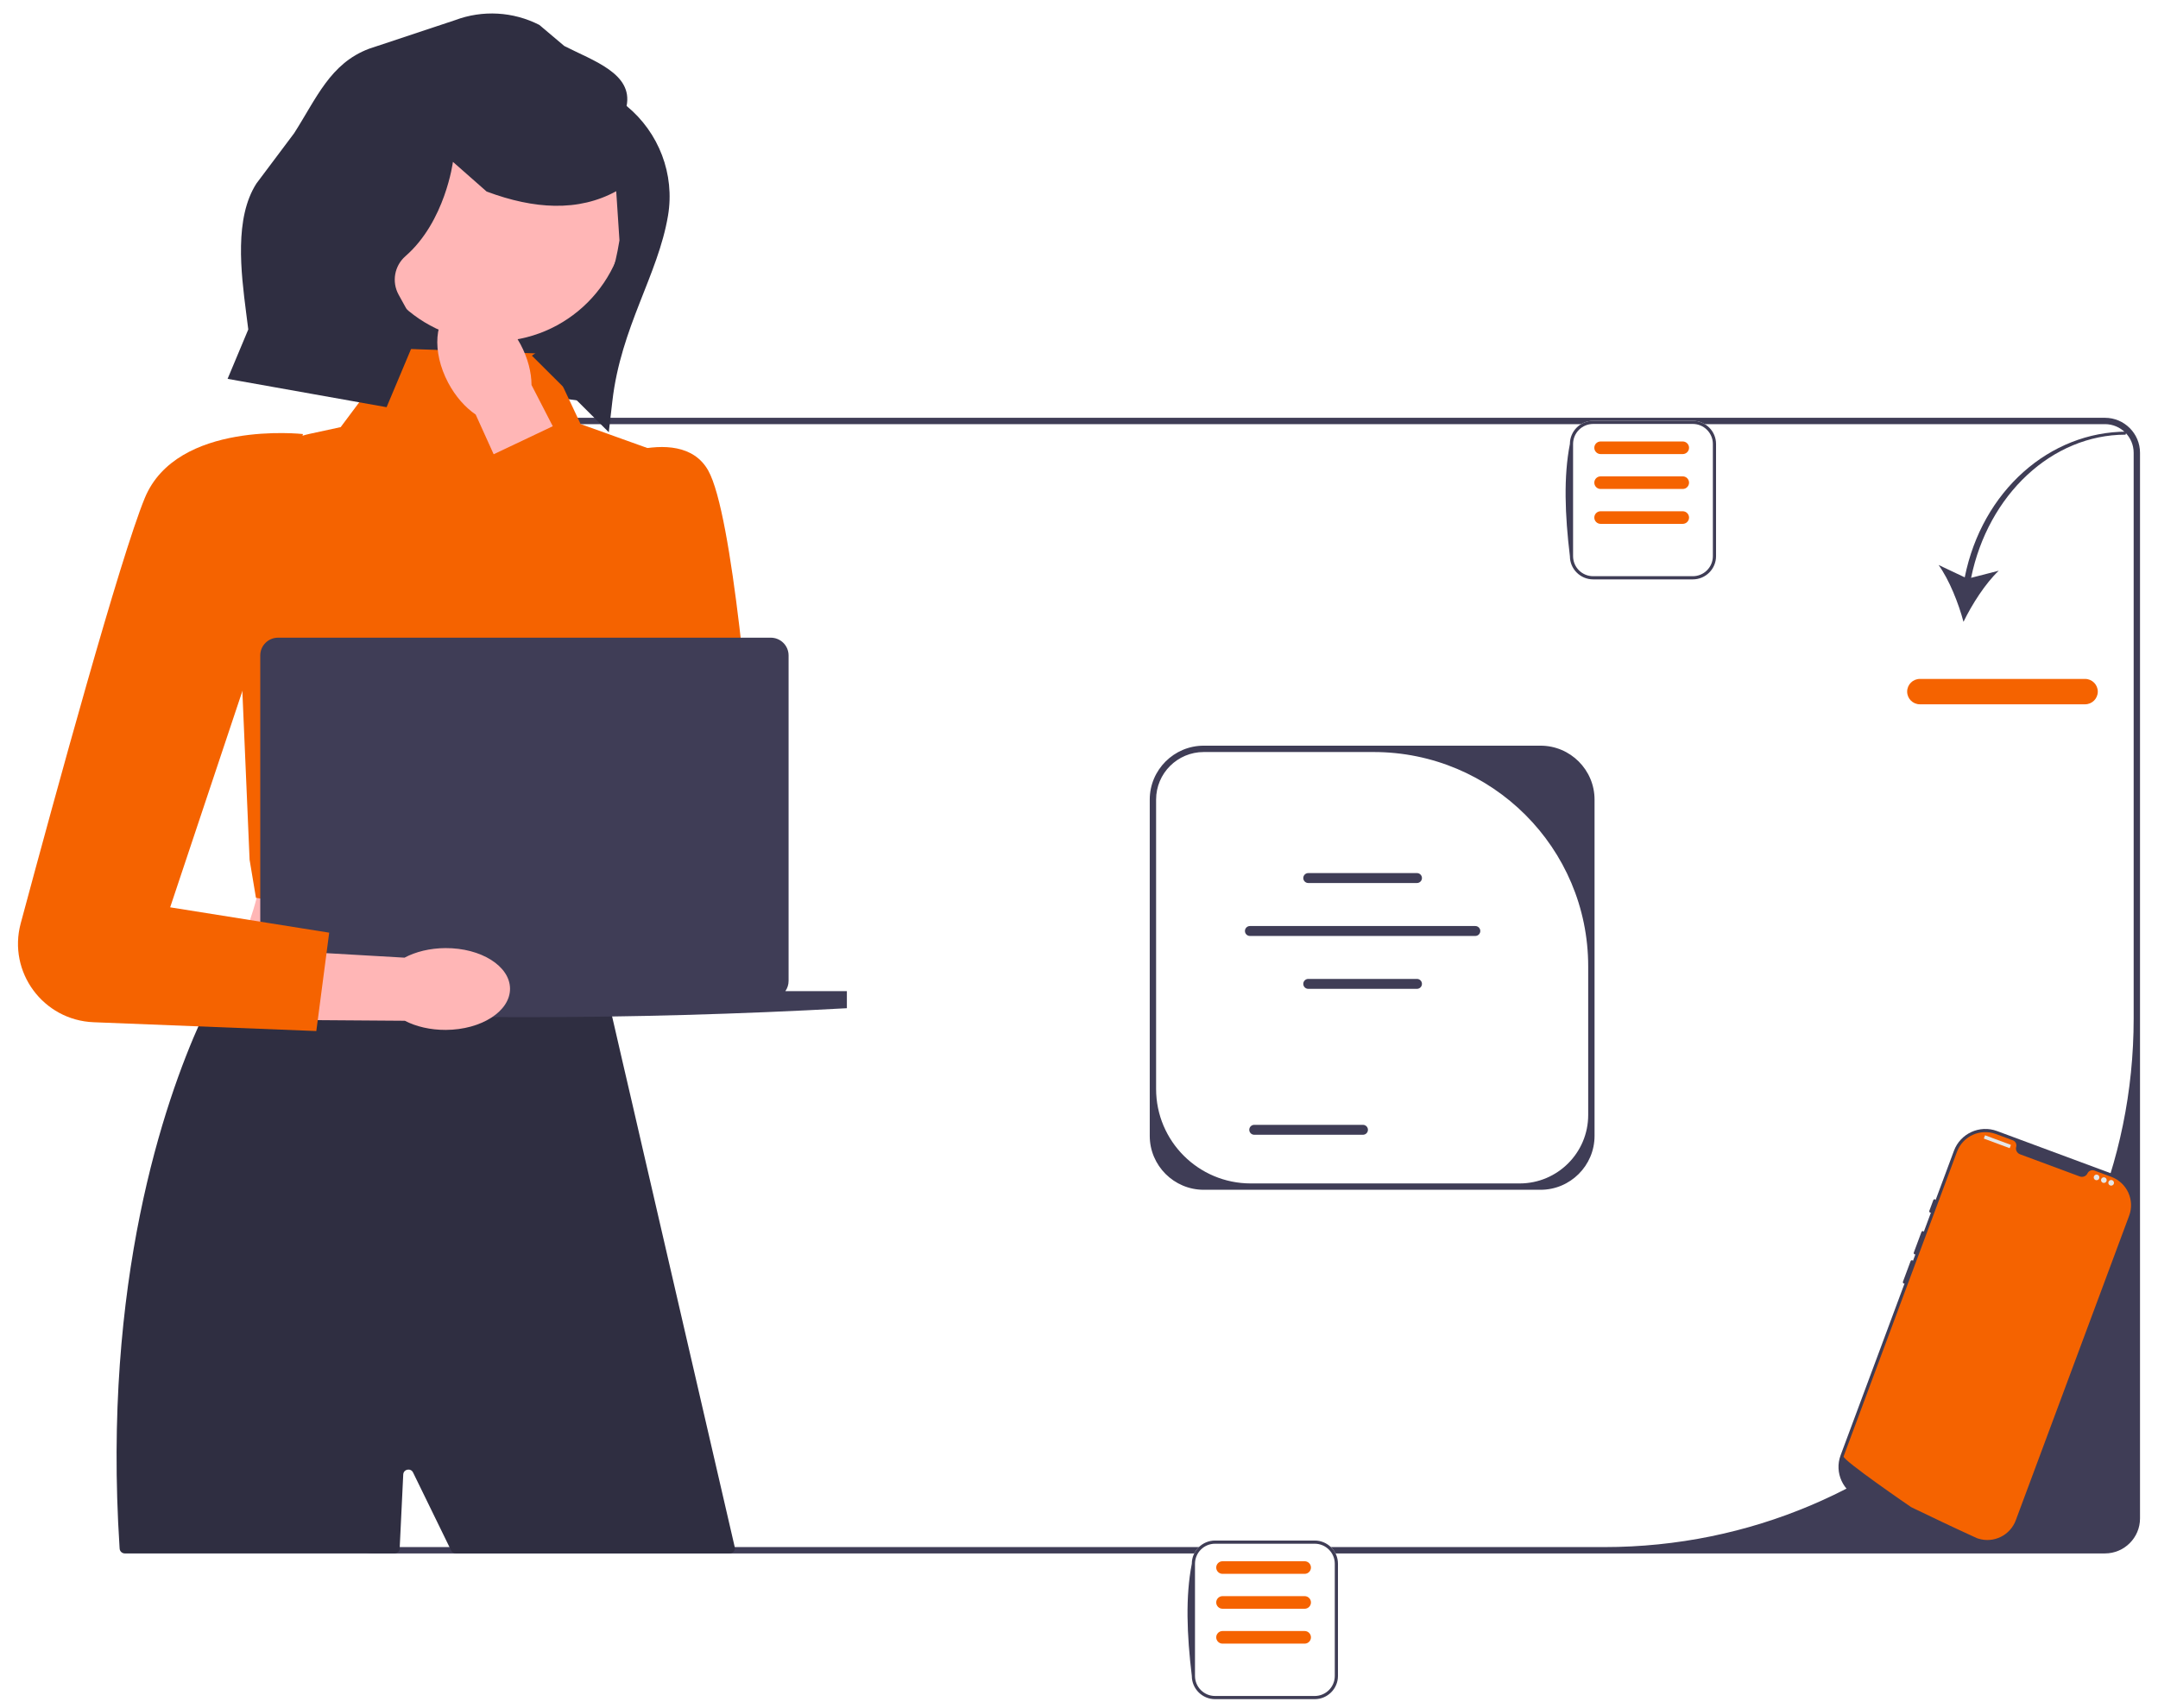 <svg width="480" height="380" viewBox="0 0 480 380" fill="none" xmlns="http://www.w3.org/2000/svg">
<rect width="480" height="380" fill="white"/>
<g clip-path="url(#clip0_3_50)">
<path d="M129.279 89.195L73.13 81.72L84.493 24.257L144.811 36.151L129.279 89.195Z" fill="#2F2E41"/>
<path d="M75.304 337.79V100.734C75.304 96.439 78.804 92.944 83.106 92.944H468.198C472.5 92.944 476 96.439 476 100.734V337.79C476 342.086 472.5 345.581 468.198 345.581H83.106C78.804 345.581 75.304 342.086 75.304 337.79ZM474.587 100.734C474.587 97.211 471.726 94.355 468.198 94.355H83.106C79.578 94.355 76.718 97.211 76.718 100.734V337.79C76.718 341.313 79.578 344.17 83.106 344.17H356.827C421.864 344.17 474.587 291.522 474.587 226.578V100.734Z" fill="#3F3D56"/>
<path d="M437.011 128.437L431.195 125.686C433.58 129.01 435.636 134.202 436.736 138.334C438.599 134.485 441.603 129.776 444.576 126.964L438.429 128.543C442.217 110.006 456.463 96.698 472.778 96.698L473.009 96.028C455.968 96.028 440.878 109.152 437.011 128.437V128.437Z" fill="#3F3D56"/>
<path d="M463.78 156.682H427.032C425.473 156.682 424.205 155.415 424.205 153.859C424.205 152.303 425.473 151.036 427.032 151.036H463.78C465.339 151.036 466.607 152.303 466.607 153.859C466.607 155.415 465.339 156.682 463.78 156.682Z" fill="#F56300"/>
<path d="M354.673 177.883V252.686C354.673 259.301 349.284 264.683 342.659 264.683H267.75C261.125 264.683 255.736 259.301 255.736 252.686V177.883C255.736 171.268 261.125 165.886 267.75 165.886H342.659C349.284 165.886 354.673 171.268 354.673 177.883ZM338.012 263.272C346.433 263.272 353.26 256.455 353.26 248.046V214.974C353.26 188.643 331.884 167.298 305.516 167.298H267.75C261.895 167.298 257.149 172.037 257.149 177.883V242.25C257.149 253.86 266.574 263.272 278.201 263.272H338.012V263.272Z" fill="#3F3D56"/>
<path d="M315.176 196.437H290.993C290.383 196.437 289.887 195.942 289.887 195.333C289.887 194.724 290.383 194.229 290.993 194.229H315.176C315.786 194.229 316.282 194.724 316.282 195.333C316.282 195.942 315.786 196.437 315.176 196.437V196.437Z" fill="#3F3D56"/>
<path d="M315.176 219.982H290.993C290.383 219.982 289.887 219.486 289.887 218.877C289.887 218.269 290.383 217.773 290.993 217.773H315.176C315.786 217.773 316.282 218.269 316.282 218.877C316.282 219.486 315.786 219.982 315.176 219.982V219.982Z" fill="#3F3D56"/>
<path d="M303.162 252.443H278.979C278.369 252.443 277.873 251.948 277.873 251.339C277.873 250.73 278.369 250.235 278.979 250.235H303.162C303.772 250.235 304.268 250.73 304.268 251.339C304.268 251.948 303.772 252.443 303.162 252.443V252.443Z" fill="#3F3D56"/>
<path d="M328.153 208.217H278.016C277.406 208.217 276.91 207.722 276.91 207.113C276.91 206.504 277.406 206.009 278.016 206.009H328.153C328.763 206.009 329.259 206.504 329.259 207.113C329.259 207.722 328.763 208.217 328.153 208.217V208.217Z" fill="#3F3D56"/>
<path d="M133.763 216.556H50.886C57.832 201.077 62.103 186.336 55.427 174.61L133.763 170.075C129.848 185.904 129.37 201.439 133.763 216.556Z" fill="#FFB6B6"/>
<path d="M162.307 345.581H101.378C100.937 345.581 100.536 345.33 100.343 344.934L99.972 344.17L91.875 327.573C91.354 326.505 89.75 326.834 89.692 328.021L88.912 344.17L88.896 344.49C88.866 345.101 88.361 345.581 87.748 345.581H27.759C27.153 345.581 26.65 345.11 26.61 344.506C26.603 344.394 26.596 344.281 26.589 344.17C22.759 285.139 36.532 245.126 44.61 227.222L44.617 227.215C47.79 220.173 50.094 216.552 50.094 216.552L50.892 216.545H50.899L67.033 216.263H67.04L81.33 216.023L92.128 215.847L96.46 215.769H96.467L99.181 215.727L112.671 215.494L124.721 215.289L133.371 215.148H133.611L134.897 220.688V220.695L134.946 220.942V220.949L135.166 221.859L135.173 221.887L135.611 223.8V223.814L135.639 223.92V223.927L135.745 224.386L135.752 224.407L136.77 228.803L138.416 235.952L140.586 245.302L143.321 257.172L144.706 263.149L146.607 271.385L163.426 344.17C163.596 344.891 163.048 345.581 162.307 345.581H162.307Z" fill="#2F2E41"/>
<path d="M121.798 78.709L88.816 77.56L75.778 95.018L68.918 96.505C58.635 98.735 51.581 108.206 52.401 118.682L55.517 191.261L56.93 199.729L134.667 212.431L152.146 102.592L129.146 94.341L121.798 78.709V78.709Z" fill="#F56300"/>
<path d="M109.762 75.956C126.112 75.956 139.367 62.72 139.367 46.393C139.367 30.066 126.112 16.83 109.762 16.83C93.411 16.83 80.156 30.066 80.156 46.393C80.156 62.72 93.411 75.956 109.762 75.956Z" fill="#FFB6B6"/>
<path d="M439.454 342.836L413.788 333.311C409.938 331.883 407.97 327.593 409.401 323.749L434.616 255.995C436.047 252.151 440.343 250.186 444.192 251.615L469.859 261.14C473.708 262.568 475.676 266.858 474.246 270.702C464.598 298.087 454.073 328.858 449.03 338.456C447.6 342.3 443.304 344.265 439.454 342.836V342.836Z" fill="#3F3D56"/>
<path d="M467.923 288.785C467.76 288.725 467.578 288.808 467.518 288.971L464.006 298.408C463.945 298.571 464.028 298.753 464.191 298.813C464.354 298.873 464.536 298.79 464.596 298.628L468.109 289.19C468.169 289.027 468.086 288.846 467.923 288.785Z" fill="#3F3D56"/>
<path d="M473.581 270.456L448.366 338.208C447.121 341.554 443.494 343.323 440.118 342.312L440.116 342.311C440.066 342.296 440.017 342.281 439.966 342.264C439.877 342.236 439.789 342.205 439.701 342.172C439.701 342.172 439.385 342.028 438.808 341.763C438.224 341.496 437.376 341.106 436.32 340.615C436.003 340.469 435.67 340.313 435.317 340.149C434.616 339.822 433.845 339.462 433.021 339.072C432.691 338.918 432.352 338.756 432.004 338.592C430.229 337.754 428.243 336.807 426.155 335.794C425.801 335.624 425.445 335.452 425.087 335.277C424.993 335.23 409.772 324.785 410.066 323.994L435.281 256.242C436.578 252.758 440.457 250.983 443.946 252.278L447.718 253.678C448.32 253.901 448.63 254.55 448.459 255.169C448.448 255.211 448.438 255.252 448.43 255.295C448.315 255.939 448.713 256.564 449.327 256.792L462.584 261.712C463.199 261.94 463.909 261.725 464.242 261.163C464.265 261.126 464.284 261.088 464.303 261.049C464.578 260.468 465.237 260.179 465.84 260.403L469.611 261.802C473.101 263.097 474.878 266.971 473.581 270.456V270.456Z" fill="#F56300"/>
<path d="M430.423 266.813C430.26 266.752 430.078 266.835 430.017 266.998L429.139 269.357C429.079 269.52 429.162 269.701 429.325 269.762C429.488 269.822 429.67 269.739 429.73 269.577L430.608 267.217C430.669 267.054 430.585 266.873 430.423 266.813Z" fill="#3F3D56"/>
<path d="M427.788 273.891C427.625 273.831 427.444 273.914 427.383 274.076L425.682 278.648C425.621 278.81 425.705 278.992 425.867 279.052C426.03 279.113 426.212 279.03 426.273 278.867L427.974 274.296C428.034 274.133 427.951 273.951 427.788 273.891Z" fill="#3F3D56"/>
<path d="M425.373 280.38C425.211 280.319 425.029 280.402 424.968 280.565L423.267 285.136C423.206 285.299 423.29 285.48 423.453 285.541C423.616 285.601 423.797 285.518 423.858 285.356L425.559 280.784C425.62 280.621 425.536 280.44 425.373 280.38Z" fill="#3F3D56"/>
<path d="M447.229 254.672L441.584 252.577C441.553 252.565 441.517 252.581 441.506 252.613L441.274 253.236C441.262 253.267 441.278 253.302 441.31 253.314L446.955 255.409C446.986 255.421 447.021 255.405 447.033 255.373L447.265 254.75C447.277 254.719 447.261 254.683 447.229 254.672Z" fill="#E6E6E6"/>
<path d="M466.334 262.559C466.682 262.559 466.964 262.277 466.964 261.929C466.964 261.582 466.682 261.3 466.334 261.3C465.986 261.3 465.703 261.582 465.703 261.929C465.703 262.277 465.986 262.559 466.334 262.559Z" fill="#E6E6E6"/>
<path d="M467.958 263.162C468.306 263.162 468.588 262.88 468.588 262.532C468.588 262.185 468.306 261.903 467.958 261.903C467.61 261.903 467.328 262.185 467.328 262.532C467.328 262.88 467.61 263.162 467.958 263.162Z" fill="#E6E6E6"/>
<path d="M469.583 263.764C469.931 263.764 470.213 263.483 470.213 263.135C470.213 262.788 469.931 262.506 469.583 262.506C469.234 262.506 468.952 262.788 468.952 263.135C468.952 263.483 469.234 263.764 469.583 263.764Z" fill="#E6E6E6"/>
<path d="M376.525 128.891H354.362C351.51 128.891 349.189 126.574 349.189 123.726V98.771C349.189 95.923 351.51 93.606 354.362 93.606H376.525C379.377 93.606 381.697 95.923 381.697 98.771V123.726C381.697 126.574 379.377 128.891 376.525 128.891Z" fill="white"/>
<path d="M376.525 128.891H354.362C351.51 128.891 349.189 126.574 349.189 123.726C348.075 114.537 347.768 105.979 349.189 98.771C349.189 95.923 351.51 93.606 354.362 93.606H376.525C379.377 93.606 381.697 95.923 381.697 98.771V123.726C381.697 126.574 379.377 128.891 376.525 128.891V128.891ZM354.362 94.312C351.899 94.312 349.896 96.312 349.896 98.771V123.726C349.896 126.185 351.899 128.185 354.362 128.185H376.525C378.987 128.185 380.991 126.185 380.991 123.726V98.771C380.991 96.312 378.987 94.312 376.525 94.312H354.362Z" fill="#3F3D56"/>
<path d="M374.286 108.779H356.024C355.249 108.779 354.619 108.149 354.619 107.376C354.619 106.602 355.249 105.973 356.024 105.973H374.286C375.06 105.973 375.69 106.602 375.69 107.376C375.69 108.149 375.06 108.779 374.286 108.779Z" fill="#F56300"/>
<path d="M374.286 116.541H356.024C355.249 116.541 354.619 115.912 354.619 115.139C354.619 114.365 355.249 113.736 356.024 113.736H374.286C375.06 113.736 375.69 114.365 375.69 115.139C375.69 115.912 375.06 116.541 374.286 116.541Z" fill="#F56300"/>
<path d="M374.286 101.016H356.024C355.249 101.016 354.619 100.387 354.619 99.613C354.619 98.84 355.249 98.211 356.024 98.211H374.286C375.06 98.211 375.69 98.84 375.69 99.613C375.69 100.387 375.06 101.016 374.286 101.016Z" fill="#F56300"/>
<path d="M99.695 85.16C101.317 88.214 103.496 90.649 105.806 92.224L119.419 122.291L133.557 115.403L118.225 85.645C118.215 82.852 117.418 79.686 115.795 76.632C112.089 69.655 105.481 65.909 101.035 68.264C96.589 70.619 95.989 78.183 99.695 85.16L99.695 85.16Z" fill="#FFB6B6"/>
<path d="M130.35 104.111C130.35 104.111 151.085 93.261 157.519 104.654C163.008 114.374 166.974 163.015 168.02 177.086C168.204 179.556 167.558 182.009 166.185 184.071V184.071C162.119 190.179 153.353 190.761 148.512 185.245L106.495 102.632L126.426 93.173L131.3 104.962L130.35 104.111V104.111Z" fill="#F56300"/>
<path d="M174.681 220.495C175.136 219.851 175.404 219.066 175.404 218.218V145.818C175.404 143.633 173.631 141.862 171.443 141.862H61.849C59.661 141.862 57.887 143.633 57.887 145.818V218.218C57.887 219.066 58.156 219.851 58.611 220.495H44.923V224.291C92.512 226.949 140.327 226.949 188.369 224.291V220.495H174.681V220.495Z" fill="#3F3D56"/>
<path d="M292.428 378H270.265C267.413 378 265.093 375.683 265.093 372.835V347.88C265.093 345.032 267.413 342.715 270.265 342.715H292.428C295.28 342.715 297.601 345.032 297.601 347.88V372.835C297.601 375.683 295.28 378 292.428 378Z" fill="white"/>
<path d="M292.428 378H270.265C267.413 378 265.093 375.683 265.093 372.835C263.978 363.646 263.671 355.088 265.093 347.88C265.093 345.032 267.413 342.715 270.265 342.715H292.428C295.28 342.715 297.601 345.032 297.601 347.88V372.835C297.601 375.683 295.28 378 292.428 378V378ZM270.265 343.421C267.802 343.421 265.799 345.421 265.799 347.88V372.835C265.799 375.294 267.802 377.294 270.265 377.294H292.428C294.891 377.294 296.894 375.294 296.894 372.835V347.88C296.894 345.421 294.891 343.421 292.428 343.421H270.265Z" fill="#3F3D56"/>
<path d="M290.189 357.888H271.927C271.153 357.888 270.522 357.259 270.522 356.485C270.522 355.712 271.153 355.082 271.927 355.082H290.189C290.964 355.082 291.594 355.712 291.594 356.485C291.594 357.259 290.964 357.888 290.189 357.888V357.888Z" fill="#F56300"/>
<path d="M290.189 365.65H271.927C271.153 365.65 270.522 365.021 270.522 364.248C270.522 363.474 271.153 362.845 271.927 362.845H290.189C290.964 362.845 291.594 363.474 291.594 364.248C291.594 365.021 290.964 365.65 290.189 365.65V365.65Z" fill="#F56300"/>
<path d="M290.189 350.125H271.927C271.153 350.125 270.522 349.496 270.522 348.722C270.522 347.949 271.153 347.32 271.927 347.32H290.189C290.964 347.32 291.594 347.949 291.594 348.722C291.594 349.496 290.964 350.125 290.189 350.125V350.125Z" fill="#F56300"/>
<path d="M99.078 210.917C95.616 210.935 92.445 211.733 89.976 213.045L56.987 211.139L56.538 226.841L90.051 227.084C92.533 228.37 95.712 229.134 99.174 229.116C107.083 229.074 113.472 224.966 113.445 219.94C113.419 214.915 106.986 210.875 99.078 210.917H99.078Z" fill="#FFB6B6"/>
<path d="M67.383 96.559C67.383 96.559 39.34 93.439 32.196 110.812C26.739 124.083 12.562 175.806 4.606 205.419C1.698 216.245 9.605 226.965 20.822 227.409L70.357 229.368L73.222 207.485L37.849 201.846L57.637 142.568L67.383 96.559V96.559Z" fill="#F56300"/>
<path d="M139.375 23.57C140.798 16.37 132.061 13.574 125.517 10.234L119.962 5.542C114.138 2.568 107.328 2.186 101.207 4.489L82.104 10.838C73.433 14.1 70.407 21.865 65.41 29.657L57.035 40.823C52.116 48.494 53.587 60.469 54.74 69.505L55.224 73.291L50.622 84.28L85.988 90.585L93.116 73.626L88.668 65.566C87.089 62.706 87.721 59.135 90.185 56.987L90.185 56.987C99.047 49.264 100.745 36.008 100.745 36.008L108.237 42.606C113.682 44.646 118.708 45.698 123.323 45.778C128.399 45.866 132.976 44.778 137.065 42.536L137.785 53.468C135.671 66.391 132.517 69.232 118.305 79.119L135.41 96.15L136.211 89.214C138.118 72.716 146.357 61.234 148.587 47.961C150.129 38.782 146.569 29.486 139.375 23.57H139.375V23.57Z" fill="#2F2E41"/>
</g>
<defs>
<clipPath id="clip0_3_50">
<rect width="472" height="375" fill="white" transform="translate(4 3)"/>
</clipPath>
</defs>
</svg>
